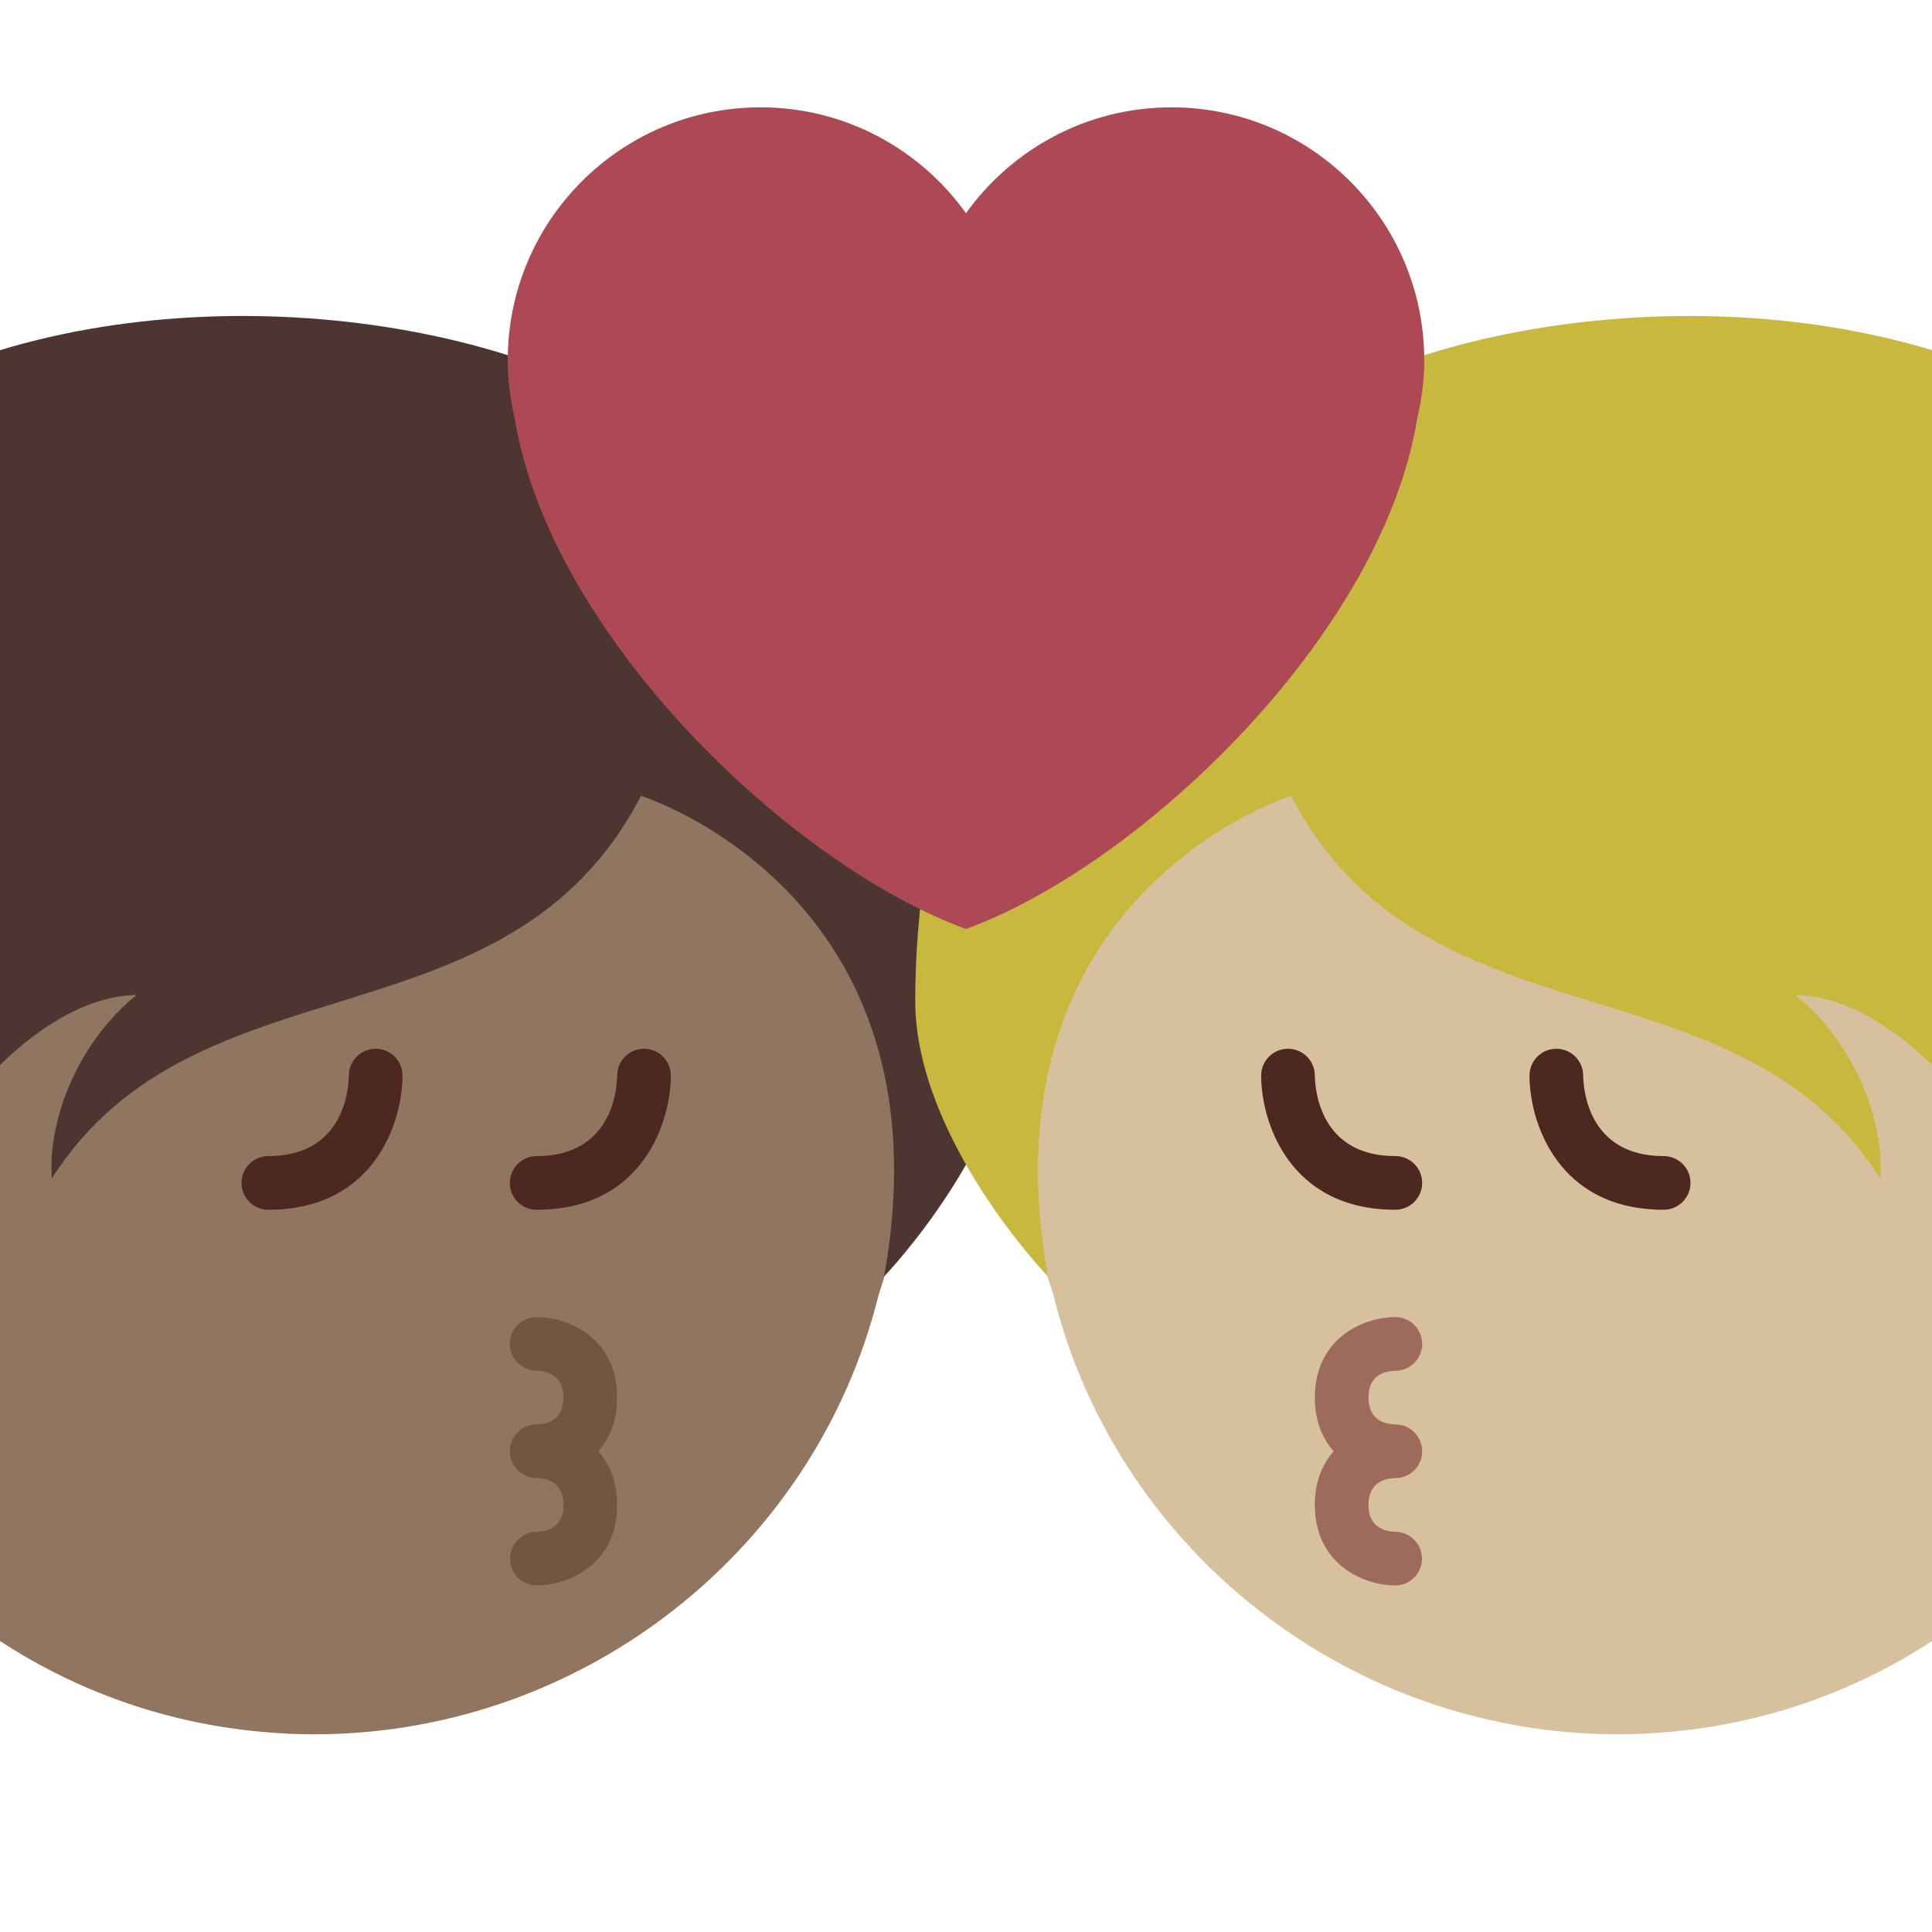 <svg viewBox="0 0 36 36" xmlns="http://www.w3.org/2000/svg"><path fill="#907660" d="M5 8.316c-1.787 0-3.476.401-5 1.102v21.16c1.53 1 3.342 1.625 5.318 1.723.016.001.031.005.047.005 5.241.23 9.807-3.307 11.006-8.177.402-1.199.629-2.479.629-3.813 0-6.627-5.374-12-12-12z" /><path fill="#4d2821" d="M10 22.542c1.977 0 2.5-1.636 2.5-2.5 0-.276-.224-.5-.5-.5-.275 0-.499.223-.5.497-.003.252-.089 1.503-1.5 1.503-.276 0-.5.224-.5.5s.224.5.5.5zm-2.5-2.5c0-.276-.224-.5-.5-.5-.275 0-.499.223-.5.497-.003.252-.089 1.503-1.5 1.503-.276 0-.5.224-.5.5s.224.5.5.5c1.977 0 2.5-1.636 2.5-2.5z" /><path fill="#725642" d="M9.995 26.542c-.273.003-.495.226-.495.5 0 .272.218.494.489.5H10c.225.006.5.098.5.5s-.275.494-.506.5c-.273.007-.494.232-.49.506.003.274.223.494.496.494.602 0 1.5-.399 1.5-1.5 0-.438-.143-.765-.352-1 .209-.235.352-.562.352-1 0-1.101-.898-1.5-1.5-1.5-.276 0-.5.224-.5.5 0 .274.222.497.495.5.23.006.505.098.505.5s-.274.494-.505.5z" /><path fill="#4d3631" d="M2.543 18.54c-1.17.957-1.657 2.437-1.576 3.417 2.691-4.234 8.495-2.335 10.977-7.127 0 0 5.82 1.809 4.529 8.956 0 0 2.474-2.568 2.474-5.143 0-3.11-.994-8.87-5.534-9.725C11.019 6.245 4.857 5.054 0 6.525v13.319c.821-.799 1.704-1.29 2.543-1.304z" /><path fill="#d7c09d" d="M31 8.316c-6.626 0-12 5.373-12 12 0 1.334.227 2.614.629 3.813 1.198 4.87 5.765 8.406 11.006 8.177.016-.001.031-.005.047-.005 1.976-.097 3.788-.723 5.318-1.723V9.418c-1.524-.701-3.213-1.102-5-1.102z" /><path fill="#4d2821" d="M26 21.542c-1.411 0-1.497-1.251-1.5-1.503-.001-.274-.225-.497-.5-.497-.276 0-.5.224-.5.5 0 .864.523 2.5 2.5 2.5.276 0 .5-.224.5-.5 0-.277-.224-.5-.5-.5zm5 0c-1.411 0-1.497-1.251-1.5-1.503-.001-.274-.225-.497-.5-.497-.276 0-.5.224-.5.5 0 .864.523 2.5 2.5 2.5.276 0 .5-.224.5-.5 0-.277-.224-.5-.5-.5z" /><path fill="#9e6a5b" d="M26.005 25.542c.273-.003.495-.226.495-.5 0-.276-.224-.5-.5-.5-.602 0-1.5.399-1.5 1.5 0 .438.143.765.352 1-.209.235-.352.562-.352 1 0 1.101.898 1.5 1.5 1.5.273 0 .493-.22.496-.494.004-.273-.217-.499-.49-.506-.231-.006-.506-.098-.506-.5s.275-.494.5-.5h.011c.272-.006.489-.228.489-.5 0-.274-.222-.497-.495-.5-.23-.006-.505-.098-.505-.5 0-.403.274-.494.505-.5z" /><path fill="#c8b83e" d="M22.588 8.918c-4.54.855-5.534 6.614-5.534 9.725 0 2.575 2.474 5.143 2.474 5.143-1.291-7.147 4.529-8.956 4.529-8.956 2.482 4.792 8.286 2.893 10.977 7.127.08-.98-.406-2.459-1.576-3.417.839.014 1.722.505 2.543 1.304V6.525c-4.858-1.471-11.02-.28-13.413 2.393z" /><path fill="#ac4955" d="M26.539 6.711c0-2.602-2.11-4.711-4.711-4.711-1.579 0-2.973.78-3.828 1.972C17.144 2.78 15.751 2 14.172 2c-2.601 0-4.711 2.109-4.711 4.711 0 .369.047.727.127 1.07.654 4.065 5.173 8.353 8.411 9.529 3.238-1.177 7.758-5.465 8.412-9.528.081-.344.128-.702.128-1.071z" /></svg>
